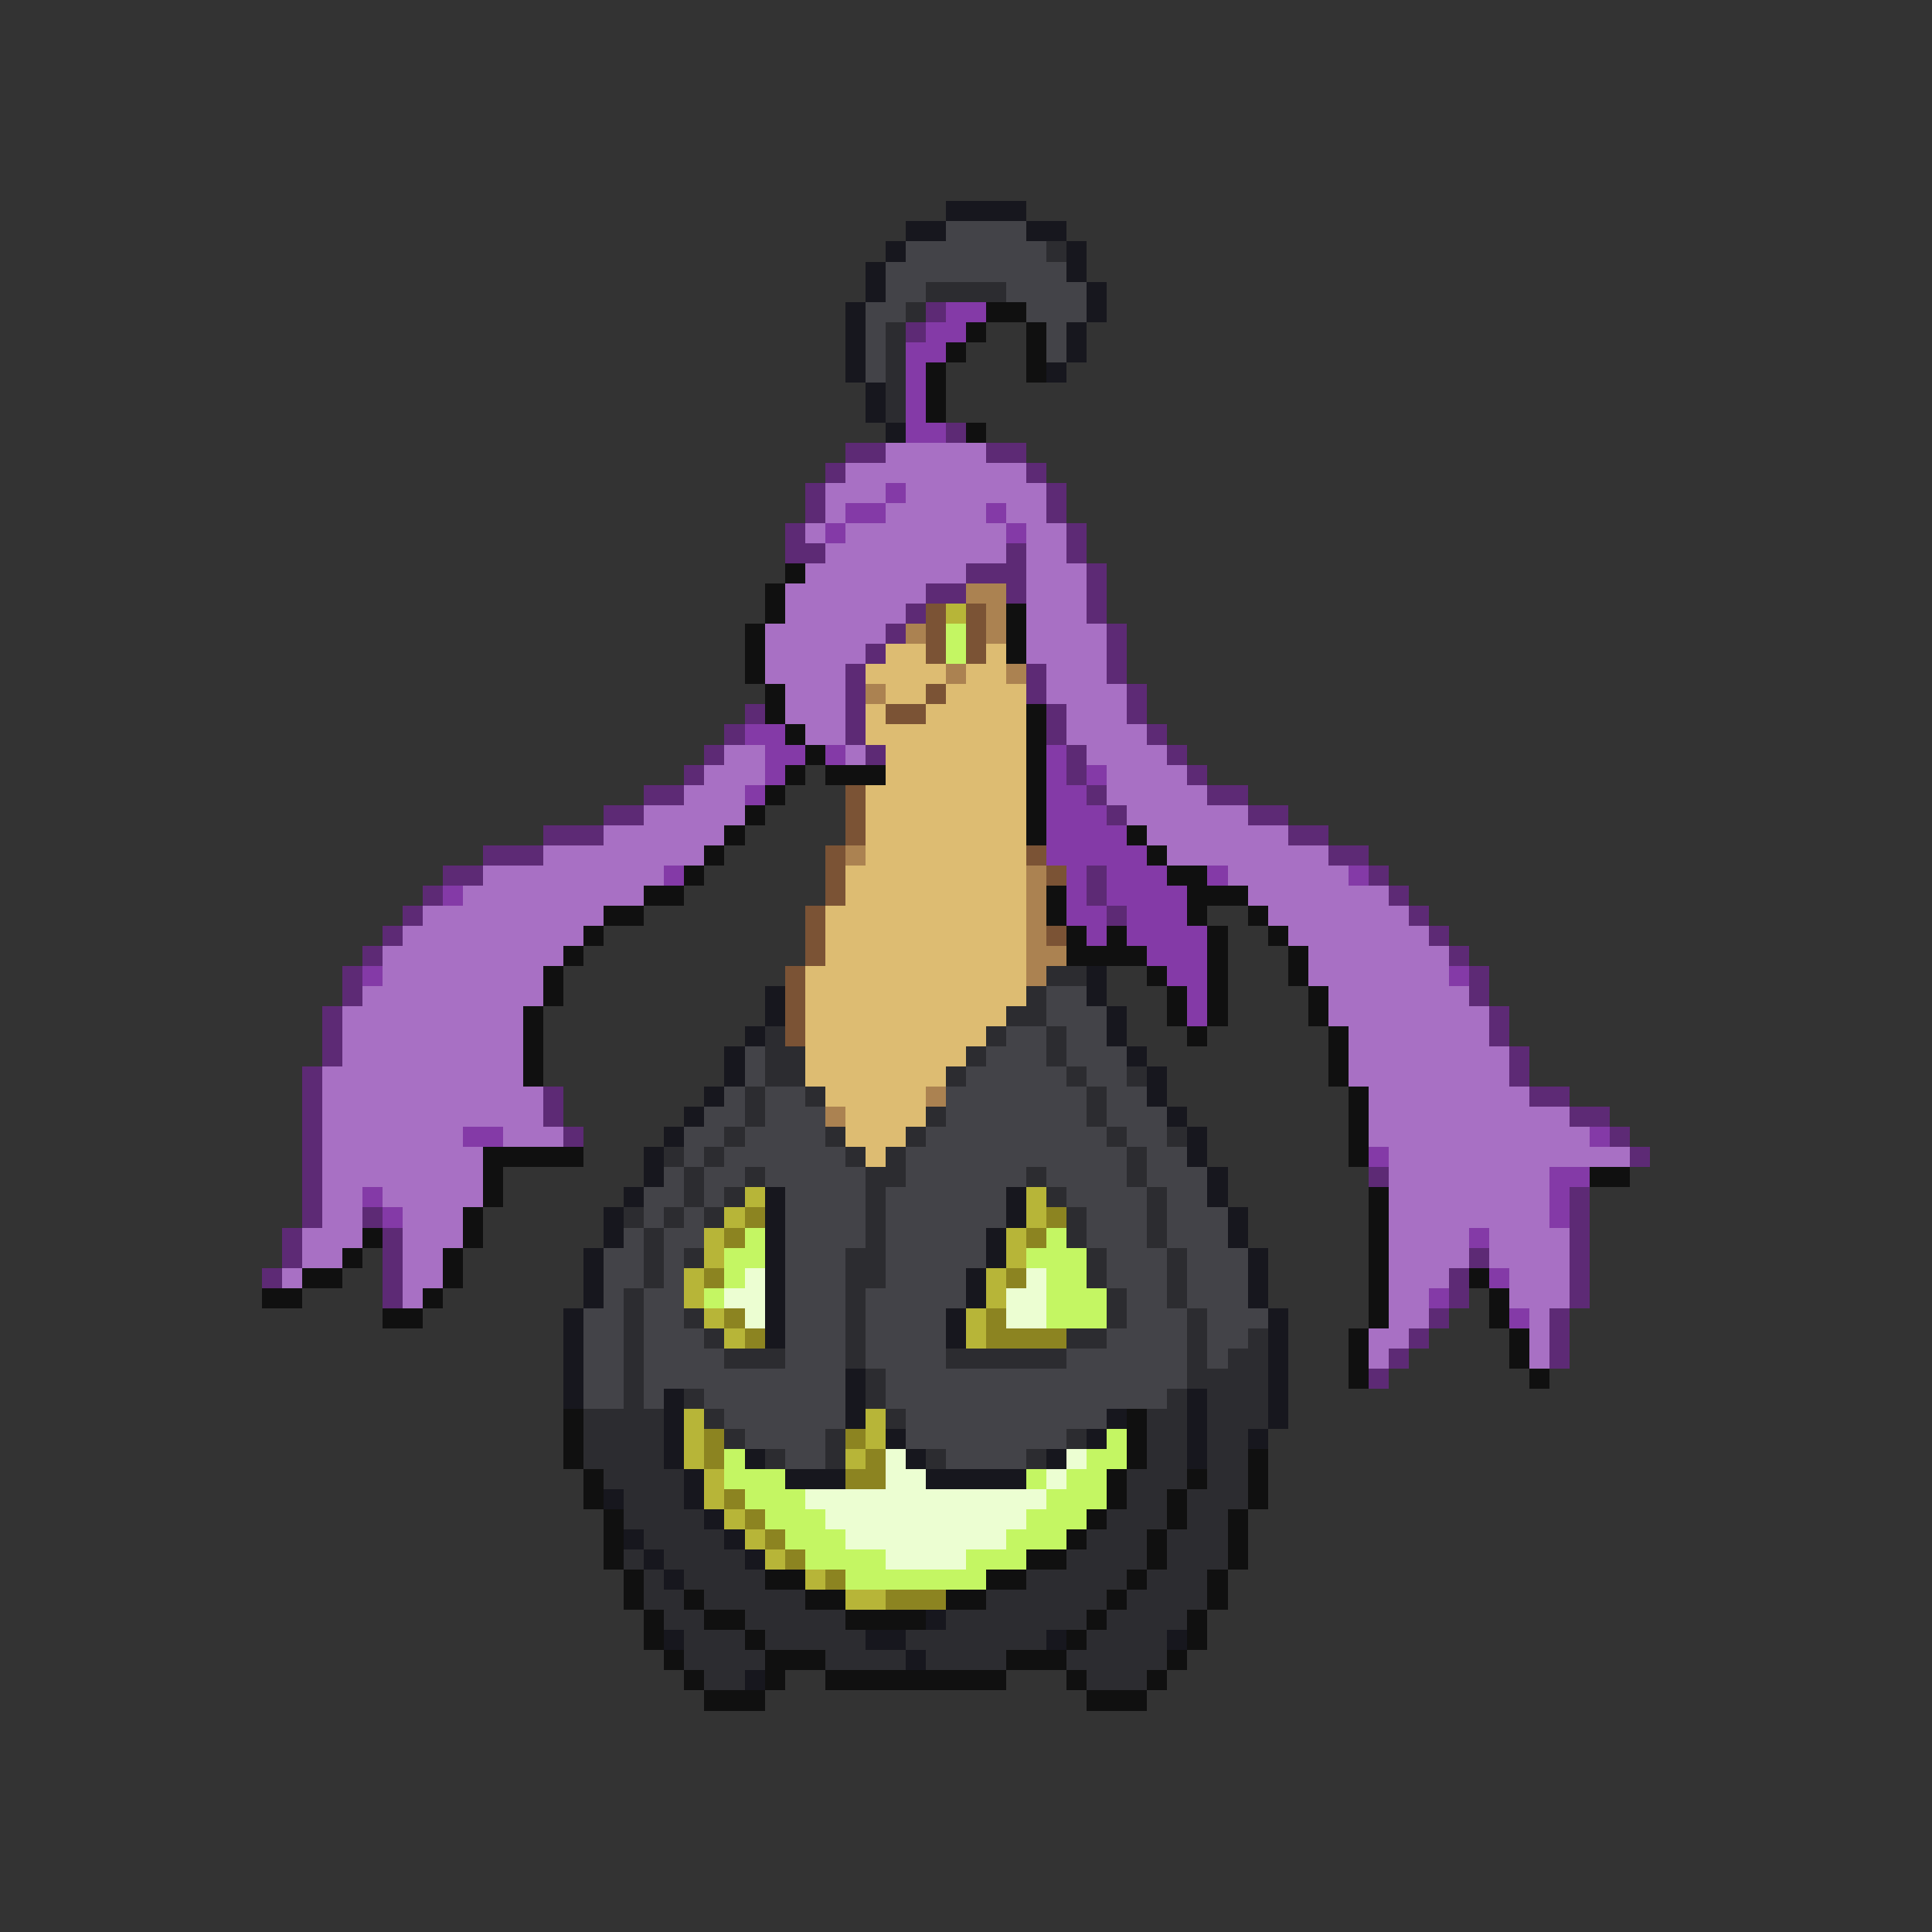 <svg xmlns="http://www.w3.org/2000/svg" viewBox="0 -0.5 96 96" shape-rendering="crispEdges">
<rect x="0" y="-0.5" width="96" height="96" fill="#333333" stroke="none"/>
<path stroke="#17171e" d="M47 10h4M45 11h2M51 11h2M44 12h1M53 12h1M43 13h1M53 13h1M43 14h1M54 14h1M42 15h1M54 15h1M42 16h1M53 16h1M42 17h1M53 17h1M42 18h1M52 18h1M43 19h1M43 20h1M44 21h1M54 48h1M38 49h1M54 49h1M38 50h1M55 50h1M37 51h1M55 51h1M36 52h1M56 52h1M36 53h1M57 53h1M35 54h1M57 54h1M34 55h1M58 55h1M33 56h1M59 56h1M32 57h1M59 57h1M32 58h1M60 58h1M31 59h1M38 59h1M50 59h1M60 59h1M30 60h1M38 60h1M50 60h1M61 60h1M30 61h1M38 61h1M49 61h1M61 61h1M29 62h1M38 62h1M49 62h1M62 62h1M29 63h1M38 63h1M48 63h1M62 63h1M29 64h1M38 64h1M48 64h1M62 64h1M28 65h1M38 65h1M47 65h1M63 65h1M28 66h1M38 66h1M47 66h1M63 66h1M28 67h1M63 67h1M28 68h1M42 68h1M63 68h1M28 69h1M33 69h1M42 69h1M59 69h1M63 69h1M33 70h1M42 70h1M55 70h1M59 70h1M63 70h1M33 71h1M44 71h1M54 71h1M59 71h1M62 71h1M33 72h1M37 72h1M45 72h1M52 72h1M59 72h1M34 73h1M39 73h3M46 73h5M30 74h1M34 74h1M35 75h1M31 76h1M36 76h1M32 77h1M37 77h1M33 78h1M46 80h1M33 81h1M43 81h2M52 81h1M58 81h1M45 82h1M37 83h1" />
<path stroke="#434348" d="M47 11h4M45 12h7M44 13h9M44 14h2M50 14h4M43 15h2M51 15h3M43 16h1M52 16h1M43 17h1M52 17h1M43 18h1M52 49h2M52 50h3M50 51h2M53 51h2M37 52h1M49 52h3M53 52h3M37 53h1M48 53h5M54 53h2M36 54h1M38 54h2M47 54h7M55 54h2M35 55h2M38 55h3M47 55h7M55 55h3M34 56h2M37 56h4M46 56h9M56 56h2M34 57h1M36 57h6M45 57h11M57 57h2M33 58h1M35 58h2M38 58h5M45 58h6M52 58h4M57 58h3M32 59h2M35 59h1M39 59h4M44 59h6M53 59h4M58 59h2M32 60h1M34 60h1M39 60h4M44 60h6M54 60h3M58 60h3M31 61h1M33 61h2M39 61h4M44 61h5M54 61h3M58 61h3M30 62h2M33 62h1M39 62h3M44 62h5M55 62h3M59 62h3M30 63h2M33 63h1M39 63h3M44 63h4M55 63h3M59 63h3M30 64h1M32 64h2M39 64h3M43 64h5M56 64h2M59 64h3M29 65h2M32 65h2M39 65h3M43 65h4M56 65h3M60 65h3M29 66h2M32 66h3M39 66h3M43 66h4M55 66h4M60 66h2M29 67h2M32 67h4M39 67h3M43 67h4M53 67h6M60 67h1M29 68h2M32 68h10M44 68h15M29 69h2M32 69h1M35 69h7M44 69h14M36 70h6M45 70h10M37 71h4M45 71h8M39 72h2M47 72h4" />
<path stroke="#2c2c30" d="M52 12h1M46 14h4M45 15h1M44 16h1M44 17h1M44 18h1M44 19h1M44 20h1M52 48h2M51 49h1M50 50h2M38 51h1M49 51h1M52 51h1M38 52h2M48 52h1M52 52h1M38 53h2M47 53h1M53 53h1M56 53h1M37 54h1M40 54h1M54 54h1M37 55h1M46 55h1M54 55h1M36 56h1M41 56h1M45 56h1M55 56h1M58 56h1M33 57h1M35 57h1M42 57h1M44 57h1M56 57h1M34 58h1M37 58h1M43 58h2M51 58h1M56 58h1M34 59h1M36 59h1M43 59h1M52 59h1M57 59h1M31 60h1M33 60h1M35 60h1M43 60h1M53 60h1M57 60h1M32 61h1M43 61h1M53 61h1M57 61h1M32 62h1M34 62h1M42 62h2M54 62h1M58 62h1M32 63h1M42 63h2M54 63h1M58 63h1M31 64h1M42 64h1M55 64h1M58 64h1M31 65h1M34 65h1M42 65h1M55 65h1M59 65h1M31 66h1M35 66h1M42 66h1M53 66h2M59 66h1M62 66h1M31 67h1M36 67h3M42 67h1M47 67h6M59 67h1M61 67h2M31 68h1M43 68h1M59 68h4M31 69h1M34 69h1M43 69h1M58 69h1M60 69h3M29 70h4M35 70h1M44 70h1M57 70h2M60 70h3M29 71h4M36 71h1M41 71h1M53 71h1M57 71h2M60 71h2M29 72h4M38 72h1M41 72h1M46 72h1M51 72h1M57 72h2M60 72h2M30 73h4M56 73h3M60 73h2M31 74h3M56 74h2M59 74h3M31 75h4M55 75h3M59 75h2M32 76h4M54 76h3M58 76h3M31 77h1M33 77h4M53 77h4M58 77h3M32 78h1M34 78h4M51 78h5M57 78h3M32 79h2M35 79h5M49 79h6M56 79h4M33 80h2M37 80h5M47 80h7M55 80h4M34 81h3M38 81h5M45 81h7M54 81h4M34 82h4M41 82h4M46 82h4M53 82h5M35 83h2M54 83h3" />
<path stroke="#5d2a75" d="M46 15h1M45 16h1M47 21h1M42 22h2M49 22h2M41 23h1M51 23h1M40 24h1M52 24h1M40 25h1M52 25h1M39 26h1M53 26h1M39 27h2M50 27h1M53 27h1M48 28h3M54 28h1M46 29h2M50 29h1M54 29h1M45 30h1M54 30h1M44 31h1M55 31h1M43 32h1M55 32h1M42 33h1M51 33h1M55 33h1M42 34h1M51 34h1M56 34h1M37 35h1M42 35h1M52 35h1M56 35h1M36 36h1M42 36h1M52 36h1M57 36h1M35 37h1M43 37h1M53 37h1M58 37h1M34 38h1M53 38h1M59 38h1M32 39h2M54 39h1M60 39h2M30 40h2M55 40h1M62 40h2M27 41h3M64 41h2M24 42h3M66 42h2M22 43h2M54 43h1M68 43h1M21 44h1M54 44h1M69 44h1M20 45h1M55 45h1M70 45h1M19 46h1M71 46h1M18 47h1M72 47h1M17 48h1M73 48h1M17 49h1M73 49h1M16 50h1M74 50h1M16 51h1M74 51h1M16 52h1M75 52h1M15 53h1M75 53h1M15 54h1M27 54h1M76 54h2M15 55h1M27 55h1M78 55h2M15 56h1M28 56h1M80 56h1M15 57h1M81 57h1M15 58h1M68 58h1M15 59h1M78 59h1M15 60h1M18 60h1M78 60h1M14 61h1M19 61h1M78 61h1M14 62h1M19 62h1M73 62h1M78 62h1M13 63h1M19 63h1M72 63h1M78 63h1M19 64h1M72 64h1M78 64h1M71 65h1M77 65h1M70 66h1M77 66h1M69 67h1M77 67h1M68 68h1" />
<path stroke="#843aa7" d="M47 15h2M46 16h2M45 17h2M45 18h1M45 19h1M45 20h1M45 21h2M44 24h1M42 25h2M49 25h1M41 26h1M50 26h1M37 36h2M38 37h2M41 37h1M52 37h1M38 38h1M52 38h1M54 38h1M37 39h1M52 39h2M52 40h3M52 41h4M52 42h5M33 43h1M53 43h1M55 43h3M60 43h1M67 43h1M22 44h1M53 44h1M55 44h4M53 45h2M56 45h3M54 46h1M56 46h4M57 47h3M18 48h1M58 48h2M72 48h1M59 49h1M59 50h1M23 56h2M79 56h1M68 57h1M77 58h2M18 59h1M77 59h1M19 60h1M77 60h1M73 61h1M74 63h1M71 64h1M75 65h1" />
<path stroke="#101010" d="M49 15h2M48 16h1M51 16h1M47 17h1M51 17h1M46 18h1M51 18h1M46 19h1M46 20h1M48 21h1M39 28h1M38 29h1M38 30h1M50 30h1M37 31h1M50 31h1M37 32h1M50 32h1M37 33h1M38 34h1M38 35h1M51 35h1M39 36h1M51 36h1M40 37h1M51 37h1M39 38h1M41 38h3M51 38h1M38 39h1M51 39h1M37 40h1M51 40h1M36 41h1M51 41h1M56 41h1M35 42h1M57 42h1M34 43h1M58 43h2M32 44h2M52 44h1M59 44h3M30 45h2M52 45h1M59 45h1M62 45h1M29 46h1M53 46h1M55 46h1M60 46h1M63 46h1M28 47h1M53 47h4M60 47h1M64 47h1M27 48h1M57 48h1M60 48h1M64 48h1M27 49h1M58 49h1M60 49h1M65 49h1M26 50h1M58 50h1M60 50h1M65 50h1M26 51h1M59 51h1M66 51h1M26 52h1M66 52h1M26 53h1M66 53h1M67 54h1M67 55h1M67 56h1M24 57h5M67 57h1M24 58h1M79 58h2M24 59h1M68 59h1M23 60h1M68 60h1M18 61h1M23 61h1M68 61h1M17 62h1M22 62h1M68 62h1M15 63h2M22 63h1M68 63h1M73 63h1M13 64h2M21 64h1M68 64h1M74 64h1M19 65h2M68 65h1M74 65h1M67 66h1M75 66h1M67 67h1M75 67h1M67 68h1M76 68h1M28 70h1M56 70h1M28 71h1M56 71h1M28 72h1M56 72h1M62 72h1M29 73h1M55 73h1M59 73h1M62 73h1M29 74h1M55 74h1M58 74h1M62 74h1M30 75h1M54 75h1M58 75h1M61 75h1M30 76h1M53 76h1M57 76h1M61 76h1M30 77h1M51 77h2M57 77h1M61 77h1M31 78h1M38 78h2M49 78h2M56 78h1M60 78h1M31 79h1M34 79h1M40 79h2M47 79h2M55 79h1M60 79h1M32 80h1M35 80h2M42 80h4M54 80h1M59 80h1M32 81h1M37 81h1M53 81h1M59 81h1M33 82h1M38 82h3M50 82h3M58 82h1M34 83h1M38 83h1M41 83h9M53 83h1M57 83h1M35 84h3M54 84h3" />
<path stroke="#a870c4" d="M44 22h5M42 23h9M41 24h3M45 24h7M41 25h1M44 25h5M50 25h2M40 26h1M42 26h8M51 26h2M41 27h9M51 27h2M40 28h8M51 28h3M39 29h7M51 29h3M39 30h6M51 30h3M38 31h6M51 31h4M38 32h5M51 32h4M38 33h4M52 33h3M39 34h3M52 34h4M39 35h3M53 35h3M40 36h2M53 36h4M36 37h2M42 37h1M54 37h4M35 38h3M55 38h4M34 39h3M55 39h5M32 40h5M56 40h6M30 41h6M57 41h7M27 42h8M58 42h8M24 43h9M61 43h6M23 44h9M62 44h7M21 45h9M63 45h7M20 46h9M64 46h7M19 47h9M65 47h7M19 48h8M65 48h7M18 49h9M66 49h7M17 50h9M66 50h8M17 51h9M67 51h7M17 52h9M67 52h8M16 53h10M67 53h8M16 54h11M68 54h8M16 55h11M68 55h10M16 56h7M25 56h3M68 56h11M16 57h8M69 57h12M16 58h8M69 58h8M16 59h2M19 59h5M69 59h8M16 60h2M20 60h3M69 60h8M15 61h3M20 61h3M69 61h4M74 61h4M15 62h2M20 62h2M69 62h4M74 62h4M14 63h1M20 63h2M69 63h3M75 63h3M20 64h1M69 64h2M75 64h3M69 65h2M76 65h1M68 66h2M76 66h1M68 67h1M76 67h1" />
<path stroke="#ab8251" d="M48 29h2M49 30h1M45 31h1M49 31h1M47 33h1M50 33h1M43 34h1M42 42h1M51 43h1M51 44h1M51 45h1M51 46h1M51 47h2M51 48h1M46 54h1M41 55h1" />
<path stroke="#7b5335" d="M46 30h1M48 30h1M46 31h1M48 31h1M46 32h1M48 32h1M46 34h1M44 35h2M42 39h1M42 40h1M42 41h1M41 42h1M51 42h1M41 43h1M52 43h1M41 44h1M40 45h1M40 46h1M52 46h1M40 47h1M39 48h1M39 49h1M39 50h1M39 51h1" />
<path stroke="#b7b538" d="M47 30h1M37 59h1M51 59h1M36 60h1M51 60h1M35 61h1M50 61h1M35 62h1M50 62h1M34 63h1M49 63h1M34 64h1M49 64h1M35 65h1M48 65h1M36 66h1M48 66h1M34 70h1M43 70h1M34 71h1M43 71h1M34 72h1M42 72h1M35 73h1M35 74h1M36 75h1M37 76h1M38 77h1M40 78h1M42 79h2" />
<path stroke="#c4f663" d="M47 31h1M47 32h1M37 61h1M52 61h1M36 62h2M51 62h3M36 63h1M52 63h2M35 64h1M52 64h3M52 65h3M55 71h1M36 72h1M54 72h2M36 73h3M51 73h1M53 73h2M37 74h3M52 74h3M38 75h3M51 75h3M39 76h3M50 76h3M40 77h4M48 77h3M42 78h7" />
<path stroke="#ddbc72" d="M44 32h2M49 32h1M43 33h4M48 33h2M44 34h2M47 34h4M43 35h1M46 35h5M43 36h8M44 37h7M44 38h7M43 39h8M43 40h8M43 41h8M43 42h8M42 43h9M42 44h9M41 45h10M41 46h10M41 47h10M40 48h11M40 49h11M40 50h10M40 51h9M40 52h8M40 53h7M41 54h5M42 55h4M42 56h3M43 57h1" />
<path stroke="#8c8421" d="M37 60h1M52 60h1M36 61h1M51 61h1M35 63h1M50 63h1M36 65h1M49 65h1M37 66h1M49 66h4M35 71h1M42 71h1M35 72h1M43 72h1M42 73h2M36 74h1M37 75h1M38 76h1M39 77h1M41 78h1M44 79h3" />
<path stroke="#ecfed2" d="M37 63h1M51 63h1M36 64h2M50 64h2M37 65h1M50 65h2M44 72h1M53 72h1M44 73h2M52 73h1M40 74h12M41 75h10M42 76h8M44 77h4" />
</svg>